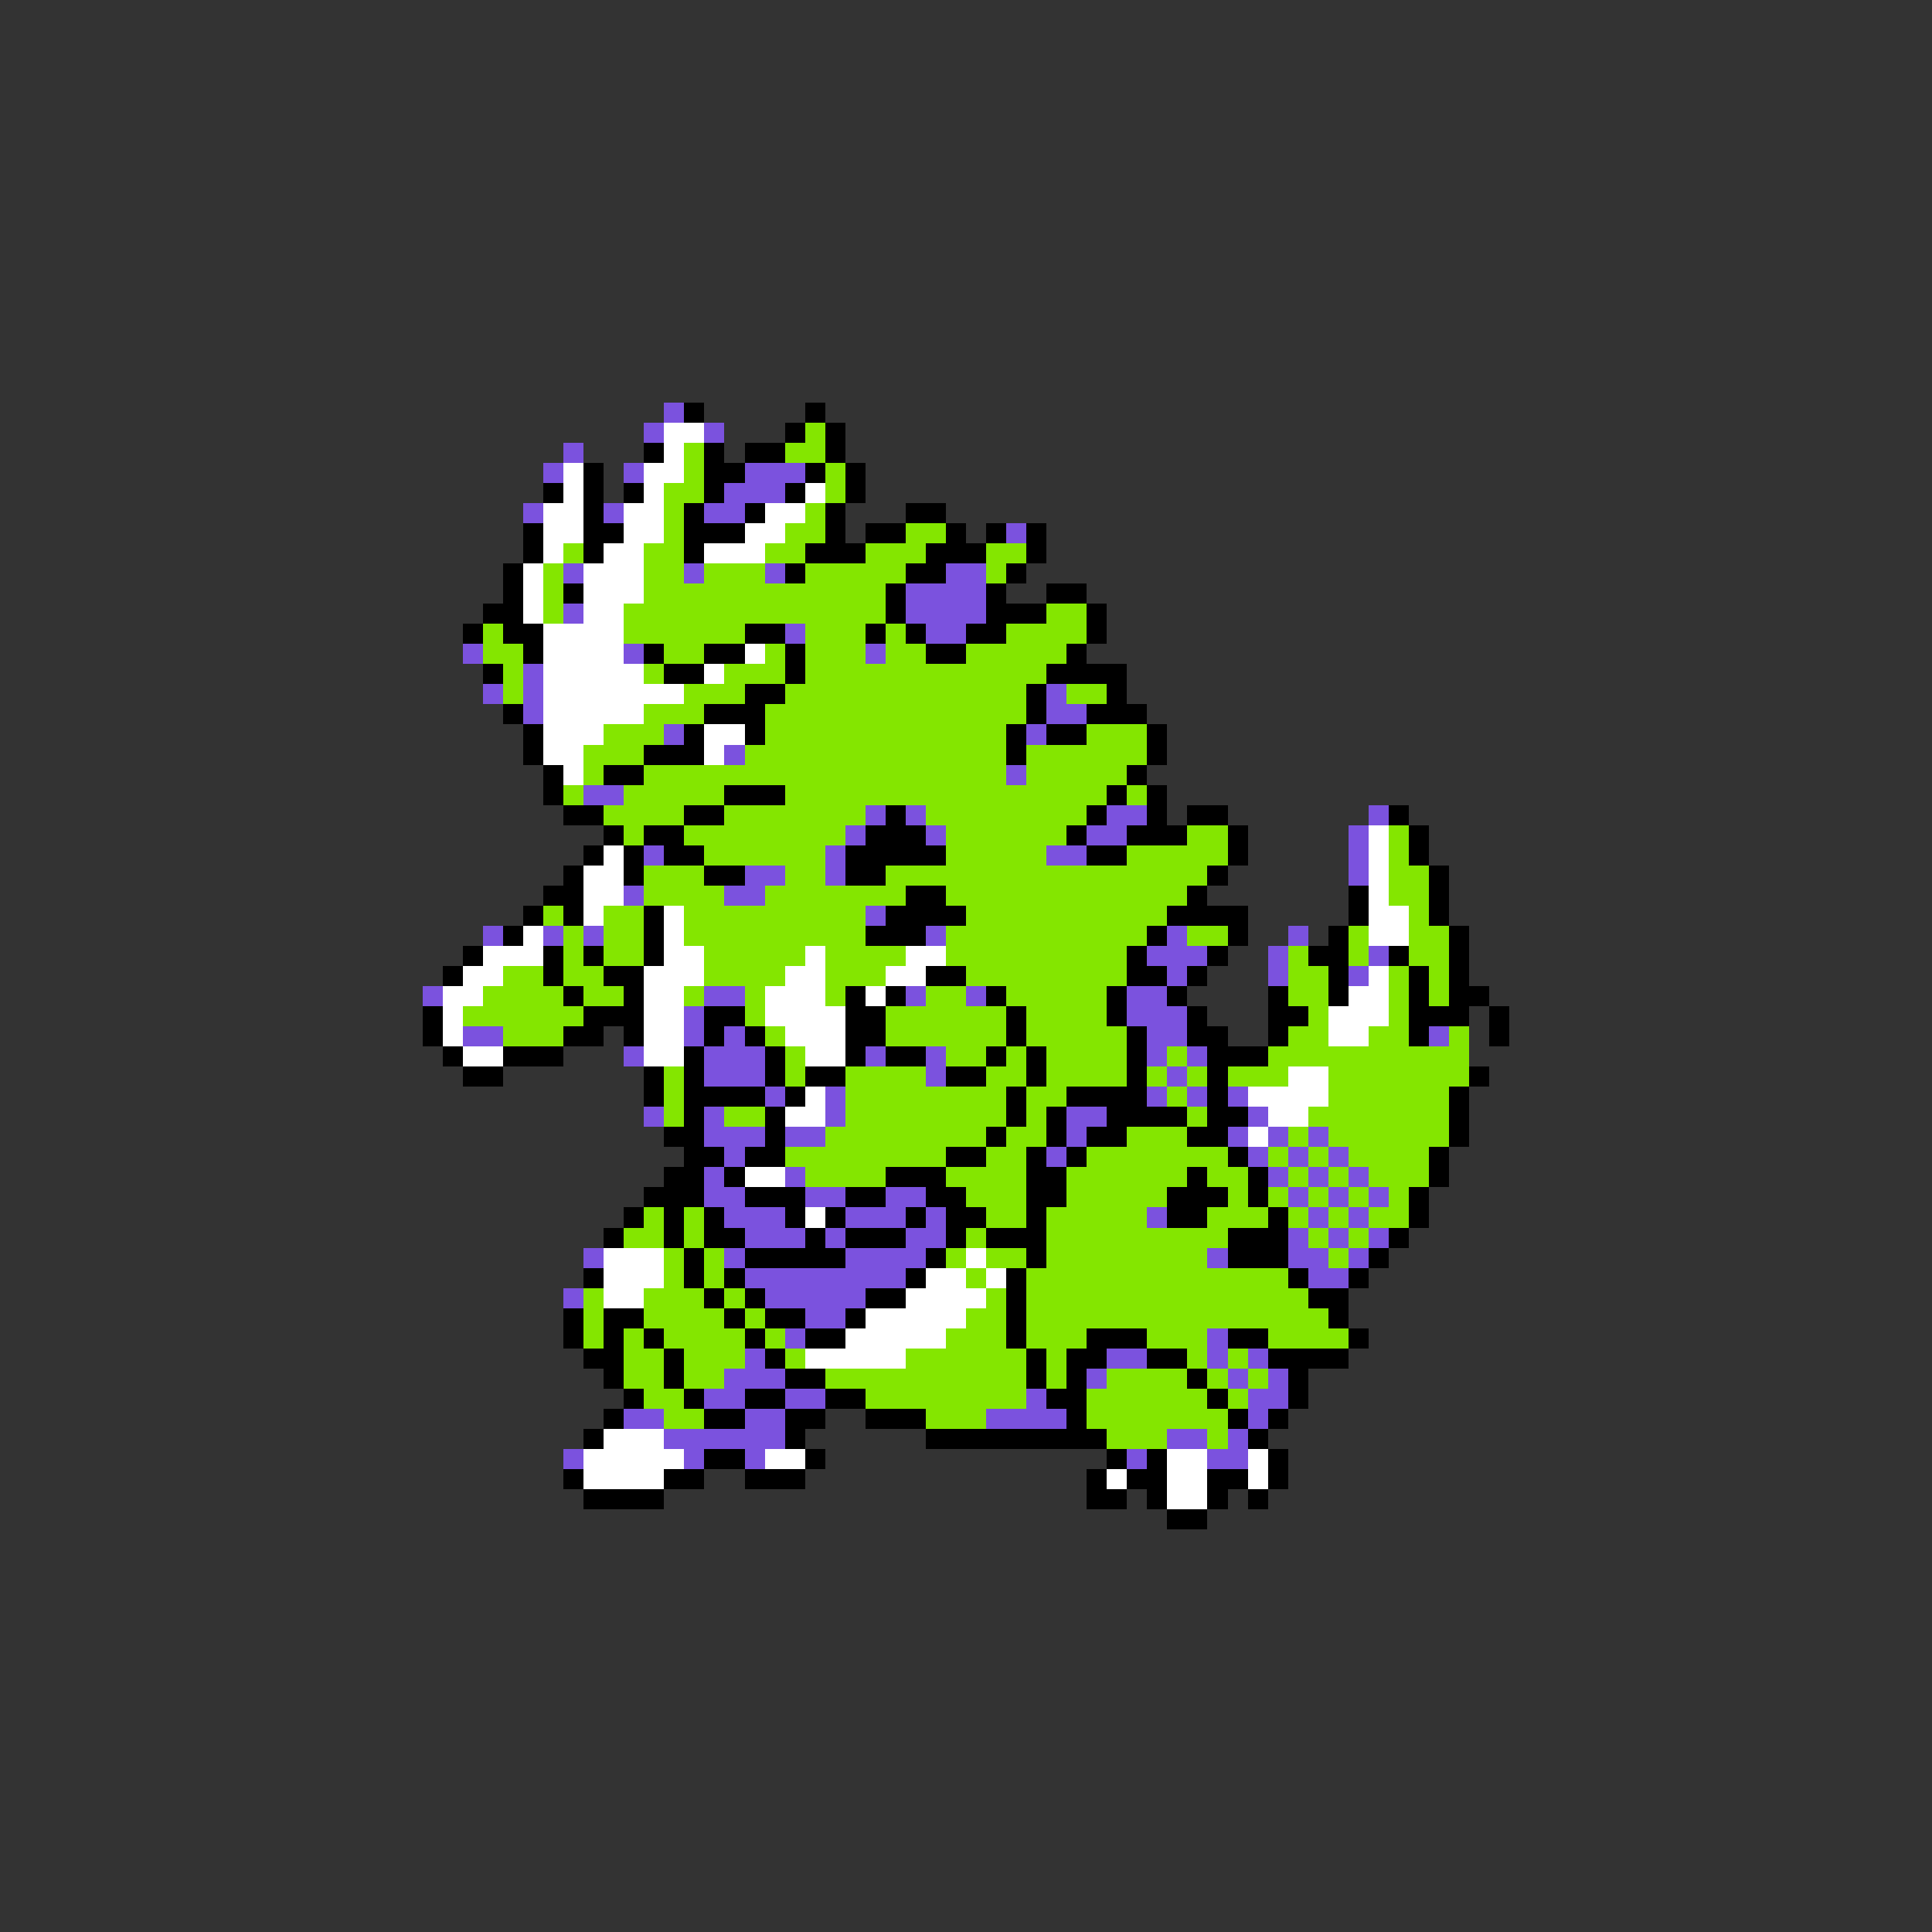 <svg xmlns="http://www.w3.org/2000/svg" viewBox="0 -0.5 96 96" shape-rendering="crispEdges">
<rect x="0" y="-0.5" width="96" height="96" fill="#333333" stroke="none"/>
<path stroke="#7b52de" d="M33 20h1M32 21h1M35 21h1M28 22h1M27 23h1M31 23h1M37 23h3M36 24h3M26 25h1M30 25h1M35 25h2M50 26h1M28 28h1M34 28h1M38 28h1M47 28h2M45 29h4M28 30h1M45 30h4M39 31h1M46 31h2M23 32h1M31 32h1M43 32h1M26 33h1M24 34h1M26 34h1M52 34h1M26 35h1M52 35h2M33 36h1M51 36h1M36 37h1M50 38h1M29 39h2M43 40h1M45 40h1M55 40h2M68 40h1M42 41h1M46 41h1M54 41h2M67 41h1M32 42h1M41 42h1M52 42h2M67 42h1M37 43h2M41 43h1M67 43h1M31 44h1M36 44h2M43 45h1M24 46h1M27 46h1M29 46h1M46 46h1M58 46h1M64 46h1M57 47h3M63 47h1M68 47h1M58 48h1M63 48h1M67 48h1M21 49h1M35 49h2M45 49h1M48 49h1M56 49h2M34 50h1M56 50h3M23 51h2M34 51h1M36 51h1M57 51h2M71 51h1M31 52h1M35 52h3M43 52h1M46 52h1M57 52h1M59 52h1M35 53h3M46 53h1M58 53h1M38 54h1M41 54h1M57 54h1M59 54h1M61 54h1M32 55h1M35 55h1M41 55h1M53 55h2M62 55h1M35 56h3M39 56h2M53 56h1M61 56h1M63 56h1M65 56h1M36 57h1M52 57h1M62 57h1M64 57h1M66 57h1M35 58h1M39 58h1M63 58h1M65 58h1M67 58h1M35 59h2M40 59h2M44 59h2M64 59h1M66 59h1M68 59h1M36 60h3M42 60h3M46 60h1M57 60h1M65 60h1M67 60h1M37 61h3M41 61h1M45 61h2M64 61h1M66 61h1M68 61h1M29 62h1M36 62h1M42 62h4M60 62h1M64 62h2M67 62h1M37 63h8M65 63h2M28 64h1M38 64h5M40 65h2M39 66h1M60 66h1M37 67h1M55 67h2M60 67h1M62 67h1M36 68h3M54 68h1M61 68h1M63 68h1M35 69h2M39 69h2M51 69h1M62 69h2M31 70h2M37 70h2M49 70h4M62 70h1M33 71h6M58 71h2M61 71h1M28 72h1M34 72h1M37 72h1M56 72h1M60 72h2" />
<path stroke="#000000" d="M34 20h1M40 20h1M39 21h1M41 21h1M32 22h1M35 22h1M37 22h2M41 22h1M29 23h1M35 23h2M40 23h1M42 23h1M27 24h1M29 24h1M31 24h1M35 24h1M39 24h1M42 24h1M29 25h1M34 25h1M37 25h1M41 25h1M45 25h2M26 26h1M29 26h2M34 26h3M41 26h1M43 26h2M47 26h1M49 26h1M51 26h1M26 27h1M29 27h1M34 27h1M40 27h3M46 27h3M51 27h1M25 28h1M39 28h1M45 28h2M50 28h1M25 29h1M28 29h1M44 29h1M49 29h1M52 29h2M24 30h2M44 30h1M49 30h3M54 30h1M23 31h1M25 31h2M37 31h2M43 31h1M45 31h1M48 31h2M54 31h1M26 32h1M32 32h1M35 32h2M39 32h1M46 32h2M53 32h1M24 33h1M33 33h2M39 33h1M52 33h4M37 34h2M51 34h1M55 34h1M25 35h1M35 35h3M51 35h1M54 35h3M26 36h1M34 36h1M37 36h1M50 36h1M52 36h2M57 36h1M26 37h1M32 37h3M50 37h1M57 37h1M27 38h1M30 38h2M56 38h1M27 39h1M36 39h3M55 39h1M57 39h1M28 40h2M34 40h2M44 40h1M54 40h1M57 40h1M59 40h2M69 40h1M30 41h1M32 41h2M43 41h3M53 41h1M56 41h3M61 41h1M70 41h1M29 42h1M31 42h1M33 42h2M42 42h5M54 42h2M61 42h1M70 42h1M28 43h1M31 43h1M35 43h2M42 43h2M60 43h1M71 43h1M27 44h2M45 44h2M59 44h1M67 44h1M71 44h1M26 45h1M28 45h1M32 45h1M44 45h4M58 45h4M67 45h1M71 45h1M25 46h1M32 46h1M43 46h3M57 46h1M61 46h1M66 46h1M72 46h1M23 47h1M27 47h1M29 47h1M32 47h1M56 47h1M60 47h1M65 47h2M69 47h1M72 47h1M22 48h1M27 48h1M30 48h2M46 48h2M56 48h2M59 48h1M66 48h1M70 48h1M72 48h1M28 49h1M31 49h1M42 49h1M44 49h1M49 49h1M55 49h1M58 49h1M63 49h1M66 49h1M70 49h1M72 49h2M21 50h1M29 50h3M35 50h2M42 50h2M50 50h1M55 50h1M59 50h1M63 50h2M70 50h3M74 50h1M21 51h1M28 51h2M31 51h1M35 51h1M37 51h1M42 51h2M50 51h1M56 51h1M59 51h2M63 51h1M70 51h1M74 51h1M22 52h1M25 52h3M34 52h1M38 52h1M42 52h1M44 52h2M49 52h1M51 52h1M56 52h1M60 52h3M23 53h2M32 53h1M34 53h1M38 53h1M40 53h2M47 53h2M51 53h1M56 53h1M60 53h1M73 53h1M32 54h1M34 54h4M39 54h1M50 54h1M53 54h4M60 54h1M72 54h1M34 55h1M38 55h1M50 55h1M52 55h1M55 55h4M60 55h2M72 55h1M33 56h2M38 56h1M49 56h1M52 56h1M54 56h2M59 56h2M72 56h1M34 57h2M37 57h2M47 57h2M51 57h1M53 57h1M61 57h1M71 57h1M33 58h2M36 58h1M44 58h3M51 58h2M59 58h1M62 58h1M71 58h1M32 59h3M37 59h3M42 59h2M46 59h2M51 59h2M58 59h3M62 59h1M70 59h1M31 60h1M33 60h1M35 60h1M39 60h1M41 60h1M45 60h1M47 60h2M51 60h1M58 60h2M63 60h1M70 60h1M30 61h1M33 61h1M35 61h2M40 61h1M42 61h3M47 61h1M49 61h3M61 61h3M69 61h1M34 62h1M37 62h5M46 62h1M51 62h1M61 62h3M68 62h1M29 63h1M34 63h1M36 63h1M45 63h1M50 63h1M64 63h1M67 63h1M35 64h1M37 64h1M43 64h2M50 64h1M65 64h2M28 65h1M30 65h2M36 65h1M38 65h2M42 65h1M50 65h1M66 65h1M28 66h1M30 66h1M32 66h1M37 66h1M40 66h2M50 66h1M54 66h3M61 66h2M67 66h1M29 67h2M33 67h1M38 67h1M51 67h1M53 67h2M57 67h2M63 67h4M30 68h1M33 68h1M39 68h2M51 68h1M53 68h1M59 68h1M64 68h1M31 69h1M34 69h1M37 69h2M41 69h2M52 69h2M60 69h1M64 69h1M30 70h1M35 70h2M39 70h2M43 70h3M53 70h1M61 70h1M63 70h1M29 71h1M39 71h1M46 71h9M62 71h1M35 72h2M40 72h1M55 72h1M57 72h1M63 72h1M28 73h1M33 73h2M37 73h3M54 73h1M56 73h2M60 73h2M63 73h1M29 74h4M54 74h2M57 74h1M60 74h1M62 74h1M58 75h2" />
<path stroke="#ffffff" d="M33 21h2M33 22h1M28 23h1M32 23h2M28 24h1M32 24h1M40 24h1M27 25h2M31 25h2M38 25h2M27 26h2M31 26h2M37 26h2M27 27h1M30 27h2M35 27h3M26 28h1M29 28h3M26 29h1M29 29h3M26 30h1M29 30h2M27 31h4M27 32h4M37 32h1M27 33h5M35 33h1M27 34h7M27 35h5M27 36h3M35 36h2M27 37h2M35 37h1M28 38h1M68 41h1M30 42h1M68 42h1M29 43h2M68 43h1M29 44h2M68 44h1M29 45h1M33 45h1M68 45h2M26 46h1M33 46h1M68 46h2M24 47h3M33 47h2M40 47h1M45 47h2M23 48h2M32 48h3M39 48h2M44 48h2M68 48h1M22 49h2M32 49h2M38 49h3M43 49h1M67 49h2M22 50h1M32 50h2M38 50h4M66 50h3M22 51h1M32 51h2M39 51h3M66 51h2M23 52h2M32 52h2M40 52h2M64 53h2M40 54h1M62 54h4M39 55h2M63 55h2M62 56h1M37 58h2M40 60h1M30 62h3M48 62h1M30 63h3M46 63h2M49 63h1M30 64h2M45 64h4M43 65h5M42 66h5M40 67h5M30 71h3M29 72h5M38 72h2M58 72h2M62 72h1M29 73h4M55 73h1M58 73h2M62 73h1M58 74h2" />
<path stroke="#84e600" d="M40 21h1M34 22h1M39 22h2M34 23h1M41 23h1M33 24h2M41 24h1M33 25h1M40 25h1M33 26h1M39 26h2M45 26h2M28 27h1M32 27h2M38 27h2M43 27h3M49 27h2M27 28h1M32 28h2M35 28h3M40 28h5M49 28h1M27 29h1M32 29h12M27 30h1M31 30h13M52 30h2M24 31h1M31 31h6M40 31h3M44 31h1M50 31h4M24 32h2M33 32h2M38 32h1M40 32h3M44 32h2M48 32h5M25 33h1M32 33h1M36 33h3M40 33h12M25 34h1M34 34h3M39 34h12M53 34h2M32 35h3M38 35h13M30 36h3M38 36h12M54 36h3M29 37h3M37 37h13M51 37h6M29 38h1M32 38h18M51 38h5M28 39h1M31 39h5M39 39h16M56 39h1M30 40h4M36 40h7M46 40h8M31 41h1M34 41h8M47 41h6M59 41h2M69 41h1M35 42h6M47 42h5M56 42h5M69 42h1M32 43h3M39 43h2M44 43h16M69 43h2M32 44h4M38 44h7M47 44h12M69 44h2M27 45h1M30 45h2M34 45h9M48 45h10M70 45h1M28 46h1M30 46h2M34 46h9M47 46h10M59 46h2M67 46h1M70 46h2M28 47h1M30 47h2M35 47h5M41 47h4M47 47h9M64 47h1M67 47h1M70 47h2M25 48h2M28 48h2M35 48h4M41 48h3M48 48h8M64 48h2M69 48h1M71 48h1M24 49h4M29 49h2M34 49h1M37 49h1M41 49h1M46 49h2M50 49h5M64 49h2M69 49h1M71 49h1M23 50h6M37 50h1M44 50h6M51 50h4M65 50h1M69 50h1M25 51h3M38 51h1M44 51h6M51 51h5M64 51h2M68 51h2M72 51h1M39 52h1M47 52h2M50 52h1M52 52h4M58 52h1M63 52h10M33 53h1M39 53h1M42 53h4M49 53h2M52 53h4M57 53h1M59 53h1M61 53h3M66 53h7M33 54h1M42 54h8M51 54h2M58 54h1M66 54h6M33 55h1M36 55h2M42 55h8M51 55h1M59 55h1M65 55h7M41 56h8M50 56h2M56 56h3M64 56h1M66 56h6M39 57h8M49 57h2M54 57h7M63 57h1M65 57h1M67 57h4M40 58h4M47 58h4M53 58h6M60 58h2M64 58h1M66 58h1M68 58h3M48 59h3M53 59h5M61 59h1M63 59h1M65 59h1M67 59h1M69 59h1M32 60h1M34 60h1M49 60h2M52 60h5M60 60h3M64 60h1M66 60h1M68 60h2M31 61h2M34 61h1M48 61h1M52 61h9M65 61h1M67 61h1M33 62h1M35 62h1M47 62h1M49 62h2M52 62h8M66 62h1M33 63h1M35 63h1M48 63h1M51 63h13M29 64h1M32 64h3M36 64h1M49 64h1M51 64h14M29 65h1M32 65h4M37 65h1M48 65h2M51 65h15M29 66h1M31 66h1M33 66h4M38 66h1M47 66h3M51 66h3M57 66h3M63 66h4M31 67h2M34 67h3M39 67h1M45 67h6M52 67h1M59 67h1M61 67h1M31 68h2M34 68h2M41 68h10M52 68h1M55 68h4M60 68h1M62 68h1M32 69h2M43 69h8M54 69h6M61 69h1M33 70h2M46 70h3M54 70h7M55 71h3M60 71h1" />
</svg>